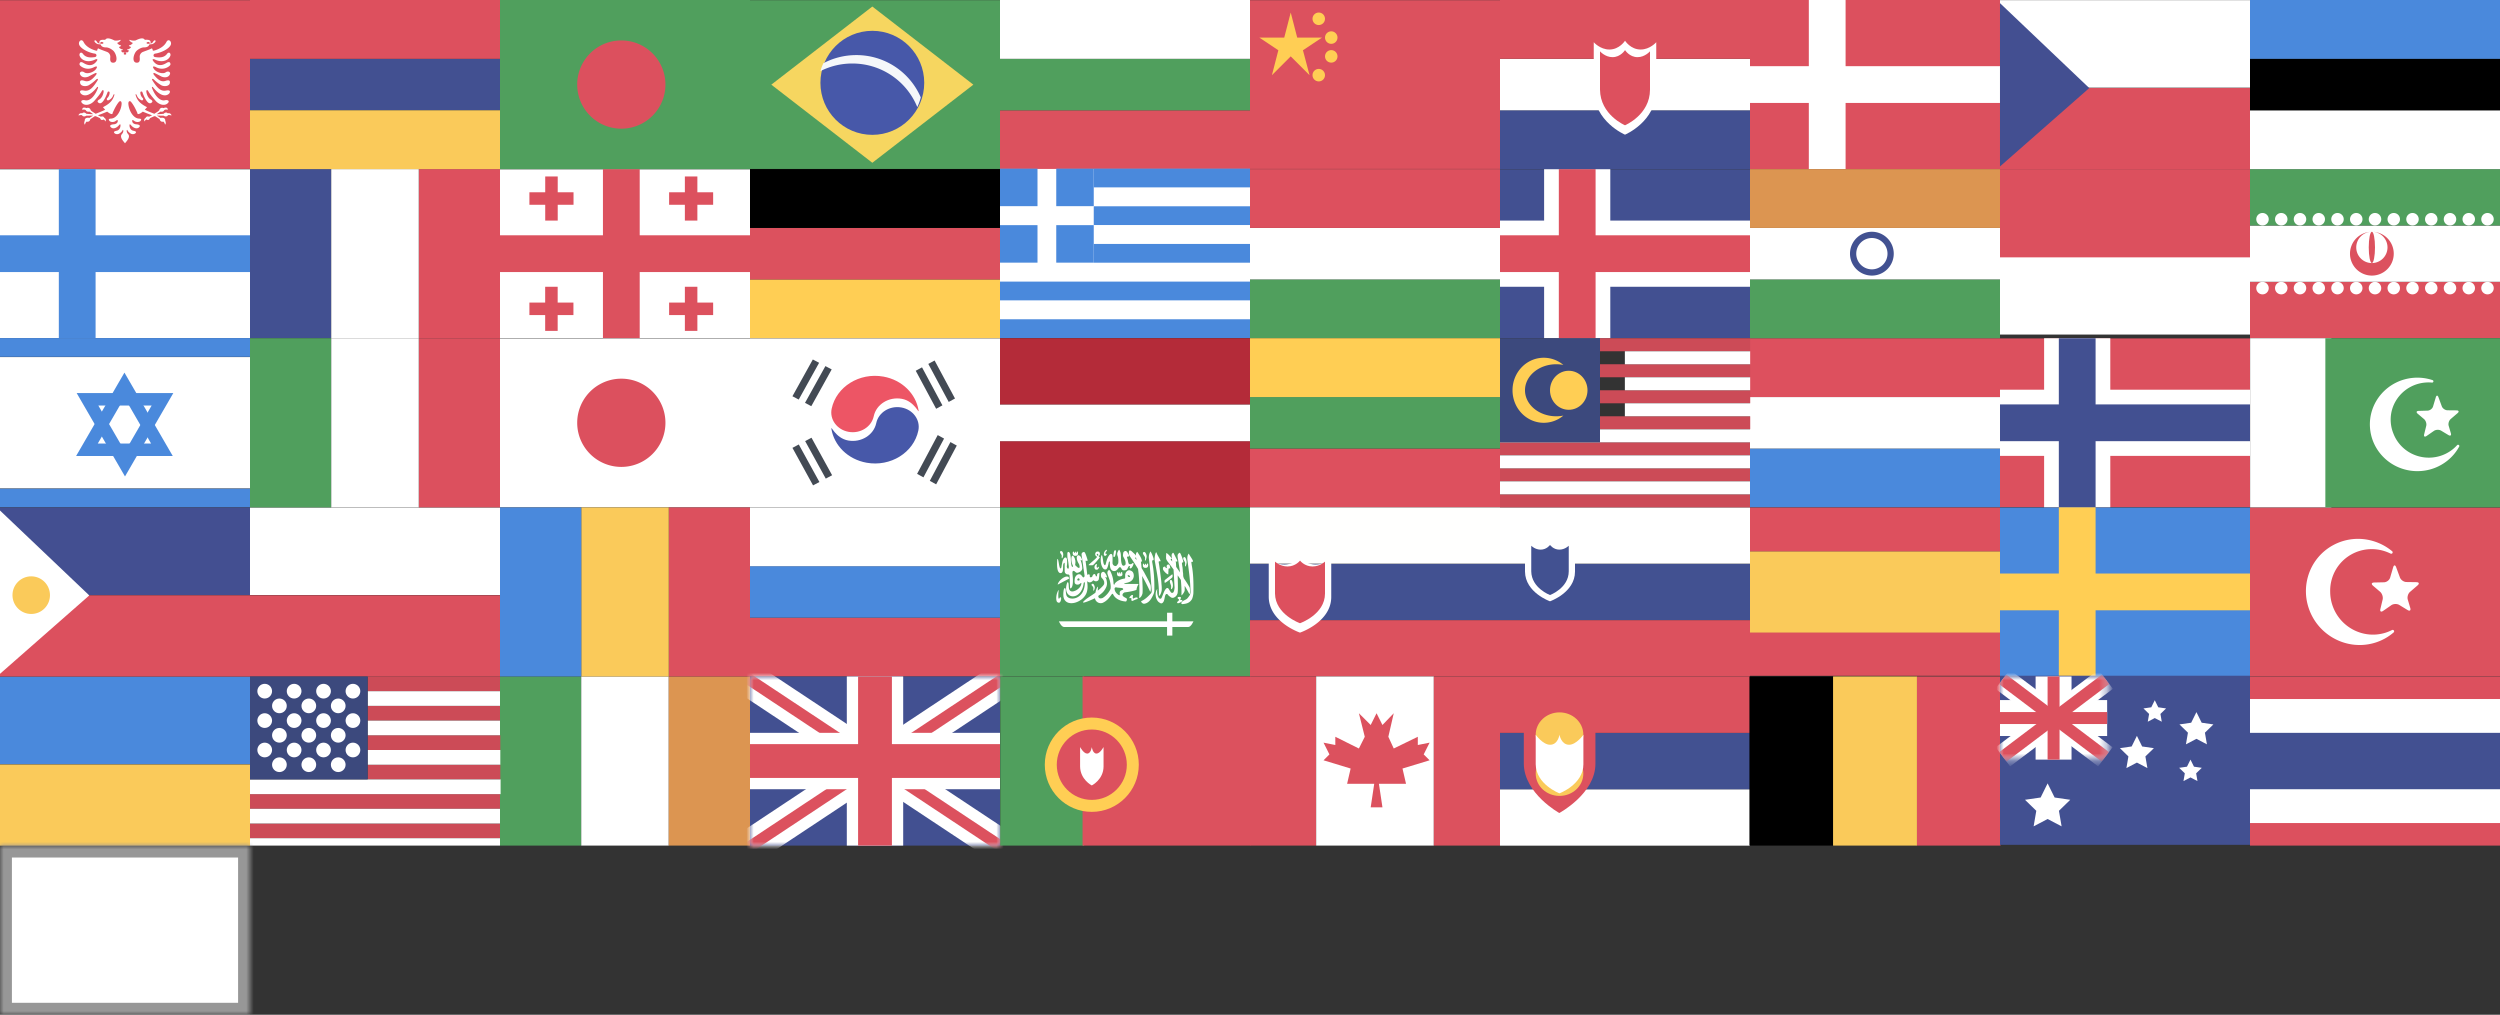 <svg width="340" height="138" viewBox="0 0 340 138" xmlns="http://www.w3.org/2000/svg" xmlns:xlink="http://www.w3.org/1999/xlink"><rect x="0" y="0" width="340" height="138" fill="#333333" stroke="none"/><title>34x23</title><defs><path id="a" d="M0 0h34v23H0z"/><mask id="b" x="0" y="0" width="34" height="23" fill="#fff"><use xlink:href="#a"/></mask><path id="c" d="M0 0h34v23H0z"/><path id="e" d="M0 0h34v23H0z"/><path id="g" d="M0 0h14.677v11.308H0z"/><path id="i" d="M0 0h14.677v11.308H0z"/></defs><g fill="none" fill-rule="evenodd"><path d="M39.525 23v23" stroke="#425091" stroke-width="11.05"/><path d="M62.475 23v23" stroke="#DD505E" stroke-width="11.05"/><path d="M51 23v23" stroke="#FFF" stroke-width="11.9"/><path d="M204 34.5h34" stroke="#425091" stroke-width="22.95"/><path d="M214.5 23v23M204 34.5h34" stroke="#FFF" stroke-width="9"/><path d="M214.5 23v23M204 34.5h34" stroke="#DD505E" stroke-width="5"/><path d="M272 57.5h34" stroke="#DC505E" stroke-width="22.95"/><path d="M282.5 46v23M272 57.5h34" stroke="#FFF" stroke-width="9"/><path d="M282.5 46v23M272 57.5h34" stroke="#425091" stroke-width="5"/><path d="M238 11.5h34" stroke="#DC505E" stroke-width="23"/><path d="M248.5 0v23M238 11.5h34" stroke="#FFF" stroke-width="5"/><path d="M272 80.5h34" stroke="#4A89DC" stroke-width="22.95"/><path d="M282.5 69v23M272 80.5h34" stroke="#FFCE54" stroke-width="5"/><path d="M0 34.5h34" stroke="#FFF" stroke-width="22.95"/><path d="M10.5 23v23M0 34.5h34" stroke="#4A89DC" stroke-width="5"/><path d="M68 34.5h34" stroke="#FFF" stroke-width="22.95"/><path d="M84.5 23v23M68 34.5h34" stroke="#DC515E" stroke-width="5"/><path d="M75 24v6m-3-3h6m15.993-3v6M91 27h5.987M74.993 39v6M72 42h5.987m16.006-3v6M91 42h5.987" stroke="#DC515E" stroke-width="1.7"/><path d="M238 65h34" stroke="#4A89DC" stroke-width="8"/><path d="M238 57.5h34" stroke="#FFF" stroke-width="7"/><path d="M238 50h34" stroke="#DD505E" stroke-width="8"/><path d="M170 42h34" stroke="#509F5D" stroke-width="8"/><path d="M170 34.5h34" stroke="#FFF" stroke-width="7"/><path d="M170 27h34m-34 38h34" stroke="#DD505E" stroke-width="8"/><path d="M170 57.5h34" stroke="#509F5D" stroke-width="7"/><path d="M170 50h34m-102-8h34" stroke="#FFCE54" stroke-width="8"/><path d="M102 34.5h34" stroke="#DC515E" stroke-width="7"/><path d="M102 27h34" stroke="#000" stroke-width="8"/><path d="M136 19h34" stroke="#DC515E" stroke-width="8"/><path d="M136 11.5h34" stroke="#509F5D" stroke-width="7"/><path d="M136 4h34" stroke="#FFF" stroke-width="8"/><g transform="translate(306 23)"><path d="M0 19.167h34" stroke="#DC515E" stroke-width="7.65"/><path d="M0 11.5h34" stroke="#FFF" stroke-width="7.65"/><path d="M0 3.833h34" stroke="#509F5D" stroke-width="7.65"/><g transform="translate(.85 5.963)" fill="#FFF"><ellipse cx=".85" cy=".852" rx=".85" ry=".852"/><ellipse cx="3.4" cy=".852" rx=".85" ry=".852"/><ellipse cx="5.95" cy=".852" rx=".85" ry=".852"/><ellipse cx="8.5" cy=".852" rx=".85" ry=".852"/><ellipse cx="11.05" cy=".852" rx=".85" ry=".852"/><ellipse cx="13.6" cy=".852" rx=".85" ry=".852"/><ellipse cx="16.15" cy=".852" rx=".85" ry=".852"/><ellipse cx="18.7" cy=".852" rx=".85" ry=".852"/><ellipse cx="21.25" cy=".852" rx=".85" ry=".852"/><ellipse cx="23.8" cy=".852" rx=".85" ry=".852"/><ellipse cx="26.35" cy=".852" rx=".85" ry=".852"/><ellipse cx="28.9" cy=".852" rx=".85" ry=".852"/><ellipse cx="31.45" cy=".852" rx=".85" ry=".852"/><ellipse cx=".85" cy="10.222" rx=".85" ry=".852"/><ellipse cx="3.4" cy="10.222" rx=".85" ry=".852"/><ellipse cx="5.95" cy="10.222" rx=".85" ry=".852"/><ellipse cx="8.5" cy="10.222" rx=".85" ry=".852"/><ellipse cx="11.05" cy="10.222" rx=".85" ry=".852"/><ellipse cx="13.6" cy="10.222" rx=".85" ry=".852"/><ellipse cx="16.15" cy="10.222" rx=".85" ry=".852"/><ellipse cx="18.7" cy="10.222" rx=".85" ry=".852"/><ellipse cx="21.25" cy="10.222" rx=".85" ry=".852"/><ellipse cx="23.8" cy="10.222" rx=".85" ry=".852"/><ellipse cx="26.35" cy="10.222" rx=".85" ry=".852"/><ellipse cx="28.9" cy="10.222" rx=".85" ry=".852"/><ellipse cx="31.45" cy="10.222" rx=".85" ry=".852"/></g><path d="M16.575 8.519A2.98 2.98 0 0 1 19.55 11.5a2.98 2.98 0 0 1-2.975 2.981A2.98 2.98 0 0 1 13.6 11.5a2.98 2.98 0 0 1 2.975-2.981zm0 0a2.128 2.128 0 0 0-2.125 2.13c0 1.175.952 2.129 2.125 2.129a2.128 2.128 0 0 0 2.125-2.13c0-1.175-.952-2.13-2.125-2.13z" fill="#DC515E"/><ellipse fill="#DC515E" cx="16.575" cy="10.648" rx=".425" ry="2.13"/></g><path d="M170 88.167h34" stroke="#DC515E" stroke-width="7.65"/><path d="M170 80.5h34" stroke="#425191" stroke-width="7.65"/><path d="M170 72.833h34" stroke="#FFFFFE" stroke-width="7.65"/><path d="M178.93 76.773a2.818 2.818 0 0 1-2.125-.958s-.749.958-2.128.958c-1.27 0-2.127-.796-2.127-.796v5.21c.038 3.431 4.25 4.85 4.25 4.85s4.25-1.419 4.25-4.85v-5.21s-.85.796-2.12.796" fill="#FFF"/><path d="M178.503 77.04c-1.102 0-1.698-.8-1.698-.8s-.599.8-1.703.8c-1.017 0-1.702-.663-1.702-.663v4.34c.03 2.86 3.4 4.042 3.4 4.042s3.4-1.181 3.4-4.041v-4.341s-.68.663-1.697.663" fill="#DD505E"/><path d="M204 19h34" stroke="#425091" stroke-width="8"/><path d="M204 11.5h34" stroke="#FFF" stroke-width="7"/><path d="M204 4h34" stroke="#DC515E" stroke-width="8"/><path d="M223.13 6.735c-1.38 0-2.125-1.198-2.125-1.198s-.749 1.198-2.128 1.198c-1.27 0-2.127-.995-2.127-.995v6.512c.038 4.29 4.25 6.063 4.25 6.063s4.25-1.773 4.25-6.063V5.74s-.85.995-2.12.995" fill="#FFF"/><path d="M222.703 7.774c-1.102 0-1.698-.96-1.698-.96s-.599.96-1.703.96c-1.017 0-1.702-.796-1.702-.796v5.21c.03 3.431 3.4 4.849 3.4 4.849s3.4-1.418 3.4-4.85V6.978s-.68.796-1.697.796" fill="#DD505E"/><path d="M204 88.167h34" stroke="#DC515E" stroke-width="7.65"/><path d="M204 80.5h34" stroke="#425191" stroke-width="7.65"/><path d="M204 72.833h34" stroke="#FFF" stroke-width="7.65"/><path d="M212.504 74.058c-1.103 0-1.7-.799-1.7-.799s-.599.799-1.703.799c-1.016 0-1.701-.664-1.701-.664v4.342c.03 2.86 3.4 4.042 3.4 4.042s3.4-1.182 3.4-4.042v-4.342s-.68.664-1.696.664" fill="#FFF"/><path d="M212.078 74.75c-.828 0-1.274-.639-1.274-.639s-.45.64-1.278.64c-.762 0-1.276-.531-1.276-.531v3.473c.023 2.288 2.55 3.233 2.55 3.233s2.55-.945 2.55-3.233V74.22s-.51.53-1.272.53" fill="#425191"/><path d="M238 42h34" stroke="#509F5D" stroke-width="8"/><path d="M238 34.5h34" stroke="#FFF" stroke-width="7"/><path d="M238 27h34" stroke="#DC9551" stroke-width="8"/><path d="M254.575 31.944a2.554 2.554 0 0 1 2.55 2.556 2.554 2.554 0 0 1-2.55 2.556 2.553 2.553 0 0 1-2.55-2.556c0-1.41 1.14-2.556 2.55-2.556" stroke="#425191" stroke-width=".85"/><path d="M102 88h34" stroke="#DC515E" stroke-width="8"/><path d="M102 80.5h34" stroke="#4A89DC" stroke-width="7"/><path d="M102 73h34m170-54h34" stroke="#FFF" stroke-width="8"/><path d="M306 11.5h34" stroke="#000" stroke-width="7"/><path d="M306 4h34" stroke="#4A89DC" stroke-width="8"/><path d="M0 11.5h34" stroke="#FFF" stroke-width="7.65"/><path d="M0 11.5h34" stroke="#DD505E" stroke-width="22.95"/><path d="M17 7.435c-.204-.036-.21-.1-.106-.246.043-.062.007-.1-.135-.057-.105.031-.224-.119-.277-.189-.049-.063-.044-.075.015-.075a.346.346 0 0 0 .196-.09c.03-.038.022-.083-.058-.069-.08.016-.318-.109-.409-.234-.044-.06-.05-.09.023-.113a.674.674 0 0 0 .196-.106c.052-.037.022-.083-.073-.098a.823.823 0 0 1-.394-.25c-.03-.037-.058-.082.03-.105a.993.993 0 0 0 .357-.257c.059-.083.066-.174-.102-.098-.168.075-.504.098-.701.052-.416-.203-1.022-.468-1.255-.082-.394-.023-.869-.046-.781.46a.172.172 0 0 0 .146-.105c.034-.074.152-.087.263-.046.096.036.175.09.104.178-.037.045-.179.067-.266.045a3.205 3.205 0 0 0-.346-.06c-.063-.008-.19-.09-.248-.208-.058-.118-.208-.257-.302-.174-.096.084.018.223.113.31.094.087.288.196.39.196.135 0 .267.034.336.05.033.266.372.387.657.38.284-.008.66.135 1.007.431.449.384.766 1.654.007 1.654-.475 0-.402-.492-.387-.771a.698.698 0 0 0-.452-.702c-.322-.121-.979-.356-1.16-.461-.074-.054-.15.134-.161.241-.008.076-.09.083-.321.008-.658-.211-1.256-.574-1.54-1.133-.285-.559-.822-.01-.556.46.322.567 1.395 1.028 2.073 1.118.316.043.313.433.015.476-.62.092-1.227.079-1.606-.43-.291-.392-.579-.04-.452.272.27.664 1.187.945 2.08.498.212-.105.439-.087.255.174-.459.658-1.072.76-1.839.272-.226-.143-.4-.12-.453-.03-.089.16-.13.303.132.498.576.431 1.245.4 1.78.114.213-.114.6-.204.257.265-.344.468-1.22.71-1.577.445-.358-.264-.803-.023-.518.385.284.408.876.303 1.145.152.27-.152.686-.355.862-.439.175-.083.257.059.058.295-.445.529-.904.974-1.525.763-.358-.12-.687-.136-.591.317.095.453.832.484 1.196.257.366-.226.694-.484.913-.703.219-.218.44-.21.197.159-.547.831-1.014 1.44-1.796 1.285-.722-.144-.543.305-.386.445.445.4 1.226.295 2.16-.891.073-.093.196-.066.131.106-.415 1.11-1.109 1.828-1.78 1.654-.35-.09-.69.11-.336.431.402.362 1.131.227 1.656-.378.526-.604.847-1.035.964-1.262.117-.226.292-.234.27.06-.022.295-.233.87-.606 1.059-.192.098-.364.317 0 .483.365.166.796-.506 1.146-1.489.041-.115.283-.144.277.076-.006.31-.153.567-.313.718-.16.151-.035.404.182.302.306-.143.5-.354.621-.672.065-.174.213-.234.13.037-.247.816-.802 1.21-1.532 1.587.11.114.209.238.307.34-.45.238-.92.396-1.292.556-.296-.205-.558-.318-.69-.51-.043-.261-.35-.375-.547-.261-.34-.136-.58-.103-.602.226.197-.034.361-.068.503.068.066.159.274.238.47.17.22.136.406.273.537.363a12.67 12.67 0 0 1-.94-.056c-.209-.216-.406-.216-.56-.069-.25-.057-.448.064-.514.29.19-.021.365-.09.49-.021.101.196.386.203.568.06.278-.007.818-.015.942-.015l-.511.317c-.431-.09-.664.083-.635.408-.102.166-.095.4.029.506a.858.858 0 0 1 .205-.407c.262.052.452-.039.533-.341.167-.113.386-.256.474-.317.088-.06.157-.13.358-.037.196.09.379.166.495.233.067.265.315.28.475.16a.69.69 0 0 1 .249.279c.094-.174.043-.408-.14-.469a.32.32 0 0 0-.466-.174c-.139-.06-.336-.158-.424-.196a33.996 33.996 0 0 0 1.263-.499c.241.19.51.37.708.318.029-.181.12-.33.241-.59.193-.41.434-.797.63-1.034.198-.238.398-.102.384.226-.033.793-.598 1.979-1.43 2.025-.285.015-.398.076-.24.295.145.203.597.23.85.037.25-.192.338-.181.287.076-.05.256-.336.354-.547.37-.306.023-.656.136-.373.408.285.271.753.12 1.095-.287.12-.142.214-.182.205.045-.015.393-.241.642-.474.695-.234.053-.468.117-.402.257.11.234.474.272.679.159.204-.114.423-.325.467-.454.044-.128.133-.055.11.121-.052.378-.307.37-.307.68 0 .31.248.612.54.952.292-.34.54-.642.54-.952 0-.31-.255-.302-.306-.68-.024-.176.065-.25.11-.12.043.128.262.34.466.453.205.113.57.075.68-.159.065-.14-.17-.204-.402-.257-.234-.053-.46-.302-.475-.695-.009-.227.086-.187.205-.045.342.408.81.558 1.095.287.284-.272-.066-.385-.373-.408-.211-.016-.496-.114-.547-.37-.051-.257.036-.268.288-.076.252.193.705.166.85-.037.157-.22.044-.28-.24-.295-.833-.046-1.398-1.232-1.431-2.025-.014-.328.186-.464.383-.226.197.237.438.623.632 1.035.12.258.211.408.24.589.198.053.468-.129.708-.318.255.114.979.393 1.263.499-.088.038-.284.136-.424.196a.32.32 0 0 0-.466.174c-.183.06-.234.295-.139.469a.69.69 0 0 1 .248-.28c.16.121.408.106.475-.159.116-.067.299-.143.495-.233.2-.092.27-.023.358.037.088.06.307.204.475.317.08.302.27.393.532.34a.858.858 0 0 1 .205.408c.124-.106.131-.34.029-.506.029-.325-.204-.498-.635-.408l-.51-.317c.123 0 .663.008.941.015.182.143.467.136.569-.06.124-.068.3 0 .49.022-.067-.227-.263-.348-.516-.29-.153-.148-.35-.148-.557.068-.22.022-.527.045-.942.056.13-.09.317-.227.536-.363.197.068.406-.011.471-.17.142-.136.306-.102.503-.068-.022-.329-.262-.362-.602-.226-.197-.114-.504 0-.547.26-.132.193-.394.306-.69.51-.372-.159-.843-.317-1.292-.555.098-.102.197-.226.307-.34-.73-.378-1.285-.77-1.533-1.587-.082-.27.066-.211.132-.037.12.318.314.529.62.672.217.102.343-.15.182-.302a1.035 1.035 0 0 1-.313-.718c-.006-.22.236-.19.277-.076.35.983.78 1.655 1.146 1.49.364-.167.192-.386 0-.484-.373-.19-.584-.764-.606-1.058-.022-.295.153-.287.27-.06.117.226.438.657.964 1.26.525.606 1.254.741 1.656.379.355-.32.014-.521-.335-.431-.672.174-1.366-.544-1.781-1.654-.065-.172.058-.199.13-.106.935 1.186 1.716 1.291 2.161.891.157-.14.336-.589-.386-.445-.782.155-1.249-.454-1.796-1.285-.244-.369-.022-.377.197-.159.22.22.547.477.913.703.364.227 1.101.196 1.197-.257.095-.453-.234-.438-.592-.317-.621.21-1.08-.234-1.525-.763-.199-.236-.116-.378.059-.295.175.084.59.287.86.439.27.15.862.256 1.147-.152.284-.408-.161-.649-.519-.385s-1.233.023-1.577-.445c-.342-.469.044-.379.256-.265.536.287 1.205.317 1.78-.114.263-.195.222-.339.133-.498-.051-.09-.227-.113-.453.03-.767.487-1.38.386-1.839-.272-.184-.261.043-.28.255-.174.893.447 1.81.166 2.08-.498.127-.312-.16-.664-.452-.272-.378.509-.985.522-1.606.43-.298-.043-.3-.433.015-.476.679-.09 1.751-.55 2.073-1.117.266-.471-.27-1.02-.555-.461-.285.559-.884.922-1.54 1.133-.232.075-.314.068-.322-.008-.01-.107-.087-.295-.16-.241-.182.105-.84.34-1.16.46a.7.7 0 0 0-.453.703c.015.28.088.77-.387.77-.759 0-.442-1.269.007-1.653.347-.296.723-.44 1.007-.432.285.008.624-.113.657-.38.07-.015.201-.049.336-.049.102 0 .296-.109.39-.196.095-.087.209-.226.113-.31-.094-.083-.244.056-.302.174-.059.117-.184.2-.248.208a3.205 3.205 0 0 0-.346.06c-.087.022-.23 0-.266-.045-.071-.089.008-.142.104-.178.111-.04.229-.028.263.046a.172.172 0 0 0 .146.105c.087-.506-.387-.483-.781-.46-.233-.386-.84-.121-1.255.082-.197.046-.533.023-.701-.052-.167-.076-.16.015-.102.098.059.083.27.234.358.257.087.023.058.068.029.105a.823.823 0 0 1-.394.25c-.095.015-.124.06-.073.098a.685.685 0 0 0 .196.106c.073.023.067.052.022.113-.09.125-.328.25-.408.234-.08-.014-.088.03-.058.068a.34.34 0 0 0 .197.09c.058 0 .063.013.014.076-.053.07-.171.22-.277.189-.142-.043-.178-.005-.134.057.103.146.098.21-.107.246" fill="#FFF"/><path d="M17.19 11.44c-.12-.062-.255-.083-.357-.038-.102.046-.124.152-.007.19.116.037.27.037.35.014.08-.023.117-.113.014-.166" fill="#FFF"/><path d="M16.81 11.44c.12-.062.255-.083.357-.038.102.046.124.152.007.19a.693.693 0 0 1-.35.014c-.08-.023-.117-.113-.014-.166" fill="#FFF"/><g transform="translate(170)"><path d="M0 11.5h34" stroke="#DC515E" stroke-width="22.95"/><path fill="#FFCE54" d="M6.42 5.114h3.37L7.2 6.834l.899 3.392-2.56-2.56-2.558 2.56.874-3.392-2.58-1.72h3.382l.882-3.41z"/><ellipse fill="#FFCE54" cx="9.35" cy="2.556" rx=".85" ry=".852"/><ellipse fill="#FFCE54" cx="11.05" cy="5.111" rx=".85" ry=".852"/><ellipse fill="#FFCE54" cx="11.05" cy="7.667" rx=".85" ry=".852"/><ellipse fill="#FFCE54" cx="9.35" cy="10.222" rx=".85" ry=".852"/></g><path d="M34 11.5h34" stroke="#425091" stroke-width="7"/><path d="M34 4h34" stroke="#DD505E" stroke-width="8"/><path d="M34 19h34" stroke="#FACA5A" stroke-width="8"/><path d="M238 88.933h34" stroke="#DC505E" stroke-width="5.95"/><path d="M238 80.5h34" stroke="#FACA5A" stroke-width="11.05"/><path d="M238 72h34" stroke="#DD505E" stroke-width="5.95"/><path d="M0 67.724h34" stroke="#4A89DC" stroke-width="2.55"/><path d="M0 57.488h34" stroke="#FFF" stroke-width="17.85"/><path d="M0 47.253h34" stroke="#4A89DC" stroke-width="2.55"/><path stroke="#4A89DC" stroke-width="1.7" d="M16.924 52.37l-5.099 8.797h10.196z"/><path stroke="#4A89DC" stroke-width="1.7" d="M16.999 63.103L11.9 54.307h10.196z"/><path d="M136 34.451h34" stroke="#FFF" stroke-width="22.95"/><path d="M136 44.695h34m-21.25-20.488H170m-21.25 5.123H170m-21.25 5.121H170m-34 5.122h34" stroke="#4A89DC" stroke-width="2.55"/><path d="M136 25.488h5.1m2.55 0h5.1M136 33.17h5.1m2.55 0h5.1" stroke="#4A89DC" stroke-width="5.1"/><path d="M136 64.5h34" stroke="#B42B39" stroke-width="9"/><path d="M136 57.5h34" stroke="#FFF" stroke-width="5"/><path d="M136 50.5h34" stroke="#B42B39" stroke-width="9"/><path d="M0 109.485h34" stroke="#FACA5A" stroke-width="11.05"/><path d="M0 97.97h34" stroke="#4A89DC" stroke-width="11.9"/><path d="M34 86.485h34" stroke="#DC505E" stroke-width="11.05"/><path d="M34 74.97h34" stroke="#FFF" stroke-width="11.9"/><path d="M272 17.485h34" stroke="#DC505E" stroke-width="11.05"/><path d="M272 5.97h34" stroke="#FFF" stroke-width="11.9"/><path fill="#434F91" d="M271.997.426l12.143 11.551-12.143 10.666V.426"/><g transform="translate(0 69)"><path d="M0 17.485h34" stroke="#DC505E" stroke-width="11.05"/><path d="M0 5.97h34" stroke="#434F91" stroke-width="11.9"/><path fill="#FFF" d="M-.003.426L12.14 11.977-.003 22.643V.426"/><ellipse fill="#FACA5A" cx="4.247" cy="11.941" rx="2.55" ry="2.559"/></g><path d="M272 40h34" stroke="#FFF" stroke-width="11"/><path d="M272 29h34" stroke="#DC505E" stroke-width="12"/><path d="M39.525 46v23" stroke="#509F5D" stroke-width="11.05"/><path d="M62.475 46v23" stroke="#DC505E" stroke-width="11.05"/><path d="M51 46v23" stroke="#FFF" stroke-width="11.9"/><path d="M73.525 92v23" stroke="#509F5D" stroke-width="11.05"/><path d="M85 92v23" stroke="#FFF" stroke-width="11.9"/><path d="M96.475 92v23" stroke="#DC9551" stroke-width="11.05"/><path d="M96.475 69v23" stroke="#DC505E" stroke-width="11.05"/><path d="M85 69v23" stroke="#FACA5A" stroke-width="11.9"/><path d="M73.525 69v23" stroke="#4A89DC" stroke-width="11.05"/><path d="M68 11.5h34" stroke="#509F5D" stroke-width="23"/><path d="M84.5 5.5a6 6 0 1 1 0 12 6 6 0 0 1 0-12" fill="#DC505E"/><path d="M102 57.5h34" stroke="#FFF" stroke-width="22.95"/><path d="M124.929 55.816c.1.607-.52-1.26-2.285-1.576-1.764-.316-3.472.744-3.815 2.369-.307 1.455-1.837 2.406-3.417 2.123-1.58-.283-2.612-1.692-2.305-3.147.632-2.994 3.78-4.95 7.034-4.368 2.56.458 4.42 2.353 4.788 4.599z" fill="#ED5565"/><path d="M113.071 58.332c-.1-.607.52 1.261 2.285 1.576 1.764.316 3.472-.744 3.815-2.369.307-1.455 1.837-2.405 3.417-2.123 1.58.283 2.612 1.692 2.305 3.147-.632 2.994-3.78 4.95-7.034 4.368-2.56-.458-4.42-2.352-4.788-4.599z" fill="#4758A9"/><path d="M126.25 49.494l.856-.466 2.774 5.168-.855.466-2.775-5.168zm1.065 6.1l-2.775-5.169.855-.466 2.775 5.169-.855.466zM109.5 59.99l.864-.46 2.805 5.102-.864.46-2.805-5.102zm-.02-5.2l2.775-5 .855.451-2.774 5-.855-.45zm-1.71-.901l2.775-5 .855.451-2.774 5-.855-.451zm3.67 11.663l-.864.46-2.805-5.103.864-.46 2.805 5.103zm16.954-5.906l-2.805 5.273-.864-.475 2.805-5.273.864.475zm1.73.95l-2.806 5.274-.864-.475 2.805-5.274.864.475z" fill="#434A54"/><path d="M68 57.5h34" stroke="#FFF" stroke-width="22.95"/><path d="M84.5 51.5a6 6 0 1 1 0 12 6 6 0 0 1 0-12" fill="#DC505E"/><path d="M50 92h18v2H50zm0 4h18v2H50zm0 4h18.043v2H50zm0 4h18.043v2H50zm-16 4h34v2H34zm0 4h34v2H34z" fill="#CC4B57"/><path d="M50 94h18v2H50zm0 4h18v2H50zm0 4h18.043v2H50zm-16 4h34.082v2H34zm0 4h34v2H34zm0 4h34v1H34z" fill="#FFF"/><path fill="#3C497D" d="M34 92h16v14H34z"/><g transform="translate(35 93)" fill="#FFF"><circle cx="1" cy="1" r="1"/><circle cx="5" cy="1" r="1"/><circle cx="9" cy="1" r="1"/><circle cx="13" cy="1" r="1"/><circle cx="3" cy="3" r="1"/><circle cx="7" cy="3" r="1"/><circle cx="11" cy="3" r="1"/><circle cx="1" cy="5" r="1"/><circle cx="5" cy="5" r="1"/><circle cx="9" cy="5" r="1"/><circle cx="13" cy="5" r="1"/><circle cx="3" cy="7" r="1"/><circle cx="7" cy="7" r="1"/><circle cx="11" cy="7" r="1"/><circle cx="1" cy="9" r="1"/><circle cx="5" cy="9" r="1"/><circle cx="9" cy="9" r="1"/><circle cx="13" cy="9" r="1"/><circle cx="3" cy="11" r="1"/><circle cx="7" cy="11" r="1"/><circle cx="11" cy="11" r="1"/></g><path d="M217.6 46h20.422v1.77H217.6zm0 3.538h20.422v1.77H217.6zm-.01 3.539h20.44v1.77h-20.44zm0 3.538h20.44v1.77h-20.44zM204 60.154h34v1.77h-34zm0 3.538h34v1.77h-34zm0 3.538h34V69h-34z" fill="#CC4B57"/><path d="M220.981 47.77h17.041v1.768h-17.04zm0 3.538h17.041v1.769h-17.04zm0 3.538h17.041v1.77h-17.04zM204 58.385h34.063v1.769H204zm0 3.538h34v1.77h-34zm0 3.539h34v1.769h-34z" fill="#FFF"/><path fill="#3C497D" d="M204 46h13.6v14.154H204z"/><path d="M212.617 49.63a4.13 4.13 0 0 0-2.664-.976c-2.348 0-4.25 1.98-4.25 4.423s1.902 4.423 4.25 4.423a4.13 4.13 0 0 0 2.664-.977c-.311.06-.635.092-.967.092-2.348 0-4.25-1.583-4.25-3.538 0-1.955 1.902-3.539 4.25-3.539.332 0 .656.032.967.092z" fill="#FFCE54"/><path d="M213.35 50.423c1.408 0 2.55 1.189 2.55 2.654 0 1.465-1.142 2.654-2.55 2.654-1.41 0-2.55-1.19-2.55-2.654 0-1.465 1.14-2.654 2.55-2.654" fill="#FFCE54"/><path d="M136 80.5h34" stroke="#509F5D" stroke-width="22.95"/><path d="M144.009 84.498h18.301s-.321.777-.717.777h-16.867c-.396 0-.717-.777-.717-.777z" fill="#FFF"/><path d="M158.721 83.33h.719v3.113h-.719V83.33zm3.309-6.89c-.017.032.028.282.041.391.212 1.119.262 2.273.23 3.819-.005.264-.113.694-.205.853-.344.567-.84.605-1.262.659-.244-.008-.244-.227.06-.42.094-.082.386-.188.523-.3.137-.112.283-.343.414-.529.06-.174.064-.25.084-.39-.034-1.464-.2-2.707-.424-4.36-.037-.264-.005-.562.088-.728.088-.205.106-.129.16-.014.15.257.577.858.505.938-.049.089-.186.004-.214.08zm-.855.089c-.036-.159-.266-.448-.242-.534-.047-.178.098-.257.2-.225.169.09.267.604.249.75-.034.267-.123.556-.187.518-.07-.033.014-.396-.02-.51zm-.429.014c-.016.034.036.38.053.49.06.277.05.627.09.86.041.235-.012.41.074.63.018.038.025.084.039.125.217.32.53.768.763 1.2.081.108.123.893-.004.967-.203-.4-.42-.778-.643-1.145l.001.59c.004.264-.457.821-.442.681.02-.7-.016-1.387-.08-2.077-.143-.214-.29-.414-.435-.62.021.828.076 2.183-.025 2.48-.093.249-.196.374-.354.471-.231.173-.466.138-.662-.051a.836.836 0 0 1-.3-.284c-.084-.098-.26-.136-.328.086-.1.121-.102.732-.313.97-.09.119-.253.225-.462.056-.23-.128-.325-.294-.443-.553-.081-.157-.24-.89.12-1.331.05-.22-.187.636.215 1.237.16.17.302.095.352.007.197-.394.328-.965.617-1.27.104-.106.201-.148.348 0 0 0 .287.493.36.525.098.103.246.01.246.01.096-.046.2-.364.208-.727-.06-.857-.077-1.56-.138-2.416-.285-.389-.57-.77-.85-1.145-.075-.103-.164-.28-.163-.372-.013-.169 0-.4.013-.6.033-.227.093-.093.191-.023.197.166.264.253.493.529.272.371-.337-.032.08.45.013.013.033.04.06.073l-.02-.125c-.015-.235-.053-.474-.068-.709a.406.406 0 0 1 .122-.294c.062-.101.113-.054.152-.012l.49.99c.033.092-.015.19-.068.18-.032-.016-.04-.019-.091-.068-.05-.006-.039.009-.034.06.02.128.047.661.047.673l.008.044c.178.253.365.52.518.743-.08-.6-.174-1.207-.284-1.84-.045-.261-.089-.536.029-.657.126-.183.229-.222.286-.109.157.252.467 1.132.399 1.214-.047.09-.142.01-.167.087zm-2.315 2.717c-.047.037-.094-.288 0-.38.024-.026.976-.768.976-.768.097-.036.077.383.032.38.018.084-.94.797-1.007.768zm.676-.143c-.047-.18.09-.275.193-.243.168.092.235.63.216.776.006.284-.161.513-.226.475-.069-.034.007-.353-.027-.466-.037-.158-.18-.456-.156-.542zm-.415-1.912c.007-.08-.031-.13-.031-.219.044-.241.296-.278.391-.124.07.093.095.293.105.428 0 .068-.102-.012-.16.004-.058.017-.072.09-.077.156-.01.176-.029.457-.032.67-.19-.005-.588-.406-.704-.642a.47.47 0 0 1 .022-.343c.07-.05.18-.106.26-.052 0 0 .084.129.067.145.104.055.148.023.159-.023zm-1.084 3.84c.05-1.643-.26-3.08-.562-4.806-.045-.261-.004-.606.113-1.026.127-.184.103-.084.16.03.094.262.393.703.514 1.005.038.24-.31-.117-.24.295.058.22.345 2.42.356 2.708.012.289.077.588.038 1.079-.07.357-.236.716-.38.715zm-.619-.689c-.005.264-.166.604-.258.762-.343.683-.714.942-1.134.995-.252 0-.446-.293-.39-.362.519-.214.996-.68 1.326-1.058.09-.086.11-.3.1-.447-.132-1.523-.194-2.855-.395-4.378-.007-.271.056-.56.148-.728.088-.204.107-.128.16-.013.15.257.412.923.341 1.004-.05.088-.142.052-.17.088a.71.71 0 0 0-.01.269c.211 1.118.314 2.321.282 3.868zm-1.414-3.173c-.154-.07-.15-.321-.14-.331-.007-.054 0-.194.113-.195.02.006.039.014.05.03a.306.306 0 0 1 .013.09c0 .026.016.032.03.047.021.016.015.012.042.012.024-.005.036-.018.04-.053 0-.03.009-.057.016-.084.015-.026.015-.034.044-.036.023 0 .031.003.044.012.013.02.035.055.035.087-.003.1.063.112.08.092.03-.018.007-.077.015-.113.026-.11.14-.137.183-.03.002.03.01.138.01.17.016.363-.37.41-.575.302zm.159-.937c-.077-.032.051-.245-.022-.47-.04-.147-.292-.414-.265-.494-.052-.165.106-.237.22-.207.184.084.314.493.271.692-.036.247-.134.514-.204.479zm-.556.288c.02.094.05.377.08.727.188.305.347.571.393.665.125.254.519.915.803 1.585.075.112.103.909-.026.976a28.69 28.69 0 0 0-1.096-2.152c.012.214.022.417.026.583.005.31.076 1.246.025 1.771-.081.38-.312.64-.454.634.047-.882.031-1.786-.02-2.623a17.656 17.656 0 0 0-.134-1.32 36.012 36.012 0 0 0-.973-1.52c-.072-.106-.219-.29-.242-.401a1.401 1.401 0 0 1-.021-.472c.042-.225.275-.09.37-.015l.432.403c.061.08.099.138.133.193a.886.886 0 0 1 .062-.366c.132-.192.13-.165.214-.032.265.407.49.709.564 1.154.031.26-.195-.236-.136.21zm-.624-.437a2.882 2.882 0 0 0-.05-.262c-.087.009-.215-.035-.06.167.021.027.068.095.124.178-.006-.029-.008-.055-.014-.083zm-1.025-.468c-.02.114-.143.078-.2.067-.115.017.008.298.008.311.071.187.072.445.165.63.09.154.274.086.368.07.075-.05.08-.065.154-.115.057-.035.145-.05.136.122 0 0-.145.461-.339.563-.054.017-.076.065-.168-.01-.054-.115.024-.178.037-.242 0-.035-.132-.086-.21.028-.05.077-.077.148-.186.352-.08.154-.43.21-.594.138-.194-.108-.181-.265-.272-.355-.094-.066-.181-.062-.247.014l-.298.325a.517.517 0 0 1-.722-.014c-.17-.221-.226-.382-.218-1.111-.034-.079-.085-.062-.152.09-.099.55-.252 1.05-.491.94-.333.102-.812-.943-.508-1.897.19-.208.202 1.058.36 1.22.064.123.156.21.243-.095.094-.42.248-.948.56-1.26.065-.062.218-.135.31.067.062.13.044.744.035 1.119.046.235.124.273.224.347.108.057.248.097.377-.056.093-.117.108-.158.178-.275.046-.413.005-.785-.096-1.013-.125-.36.046-.536.086-.65.148-.295.192-.129.253.043.168.284.102.892.155 1.325.07.573.203.611.286.63.195.026.308-.169.308-.169.063-.413-.13-.707-.235-.935a.567.567 0 0 1-.099-.461c.02-.113.005-.232.112-.34.151-.138.307-.121.42.014.13.159.32.472.26.583zm-2.102-.017c-.009 0 .039-.498.078-.594.092-.25.231-.257.268-.031-.008.148-.008.296-.126.646-.08.19-.252.127-.22-.02zm-.902-.242a.274.274 0 0 1-.112.182c-.117.067-.176.075-.233-.017-.081-.085-.058-.085-.052-.219.005-.237.187-.444.279-.511.13-.085.131-.01.128.094-.105.153-.218.216-.18.374.023.17.198-.055.17.097zm-1.06.335c.04.038.077.067.117.105 0 0-.783.982-.948 1.048-.017.03-.556.032-.578 0-.102-.022.776-.668 1.096-1.043.07-.064-.035-.18-.14-.234-.106-.143-.075-.371.062-.514a.435.435 0 0 1 .421-.005c.102.124.165.395-.03.52-.04.04-.043.082 0 .123zm-.106-.28c-.03-.073-.095-.12-.144-.108-.05.013-.066.083-.037.155.031.074.096.122.145.11.05-.013.066-.083.036-.156zm-.083 1.777c.212-.207.207-.097.207-.097s-.107.39-.284.366c-.022 0-.19.061-.295-.104-.113-.187-.043-.508.138-.616.103-.066.171-.024.14.073a.532.532 0 0 0-.028.305c.023.056.034.092.122.073zm-1.064 1.21c.02.142.215.124.322.028.16-.492.423-.45.487-.134.006.103.151.1.166.02.01-.083.023-.165.035-.248.01-.076.136-.114.304-.171a6.792 6.792 0 0 1-.087.867c-.075.286-.438.362-.644.2-.06-.07-.148-.035-.183.02-.08.107-.448.377-.713.066-.125-.003.142.613-.087 1.449-.431 1.508-3.09 2.293-3.2.466 0-.242-.01-.311.026-.562.035-.451.251-.626.304-.172.009.23.035.61.122.782.35.728 2.415.568 2.479-1.744-.02-.172-.137-.067-.166.038-.307 2.554-3.058 2.23-2.235-.096.279-.21.156.696.27.935.182.38.521.333.948.123.704-.41.73-.943.696-.99-.053-.039-.174.123-.322.19-.18.05-.386.073-.557-.152-.055-.194-.04-.435 0-.658.035-.28.313-.569.557-.572.336-.012.386.283.583.43.115.015.206-.14.182-.258-.15-1.004-.25-1.77-.4-2.773-.038-.236.081-.356.209-.4.075-.02.125-.067.182.01.12.05.334.758.436 1.104-.093.128-.186.045-.288.048.078.655.157 1.28.235 1.934.244-.155.365-.11.339.22zm-1.4.342c-.055-.155-.213-.097-.243-.043-.024.047-.077.107-.06.169.038.056.068.067.13.07.055 0 .13.014.147-.02a.19.19 0 0 0 .027-.176zm.153-2.622c-.016.053.072.193.055.247.118.296.148.593.17.89-.006.31-.228.508-.599.62-.244.06-.314-.09-.47-.21-.1-.06-.241-.052-.244.07-.078.123.055.656.038 1.293-.018 1.085-.382.97-.382.97l-.074-1.724c-.061-.168-.167-.174-.324-.16-.151-.068-.346-.163-.34-.488v-.996c-.007-.133-.082-.133-.123-.028-.218.213.114 1.389-.487 1.326-.496-.115-.444-1.24-.4-1.88.15-.192.206.626.296.959.105.457.253.282.286.035.025-.22.083-.467.083-.467.068-.48.31-.768.404-.762.118-.023.176.012.224.15.061.14.08.689.01 1.037-.013.269.286.575.272.033-.048-.403-.08-.75-.182-1.145a4.716 4.716 0 0 1-.014-.714c.047-.123.18-.188.27-.054.148.133.177.659.203.904 0 .2.017.64.104.935.061.143.144.172.185.048.05 0-.054-.138-.123-.357-.093-.238-.155-.77-.025-1.018.049-.086.148-.086.222 0 .074.144.165.211.196.422.043.152.104.214.025.764 0 .054.296.296.296.296.09.105.197.133.305.066.027-.173-.034-.364-.076-.48-.203-.294-.335-.656-.303-.96.07-.264.263-.29.394-.163.159.094.256.312.32.54-.024.105-.125.115-.192 0zm-.93-.587c-.154-.07-.149-.321-.14-.332-.007-.052 0-.193.113-.193.021.005.039.013.05.03a.338.338 0 0 1 .014.09c0 .026.016.032.029.047.022.015.016.012.042.012.024-.005.037-.018.04-.054 0-.03.01-.057.016-.083.015-.027.015-.035.043-.036.024 0 .033.003.046.012.012.02.034.054.034.086-.003.1.063.112.08.093.03-.019.007-.078.016-.113.025-.111.14-.138.182-.03.003.029.01.138.01.17.017.363-.37.408-.576.3zm-1.614.374c-.065-.026-.003-.303-.034-.389-.035-.12-.235-.34-.213-.406-.045-.136.092-.196.19-.171.236.077.25.459.233.57-.032.204-.116.424-.176.396zm.668 2.49c.321.01.24.137.326.277-.53.283-1.042.547-1.563.822.02-.389.743-1.09 1.237-1.098zm-1.116 1.99c-.03.223-.057.504-.037.81.012.162.065.36.195.071.061-.09.11-.073.172.033.043.15-.038.558-.222.646-.105.034-.246-.013-.332-.12-.162-.229-.136-.995.158-1.508.065-.092.098-.162.066.068zm4.491-.832c-.041-.16.093-.189.192-.165.16.067.255.443.237.551-.032.196-.117.408-.179.38-.066-.024.014-.29-.018-.374-.014-.201-.237-.305-.232-.392zm4.162-1.7c.003.03.01.139.01.171.12.347-.37.409-.575.302-.154-.07-.149-.322-.14-.332-.006-.053.001-.194.113-.194.02.006.039.014.05.03a.306.306 0 0 1 .013.09c0 .026.016.032.03.047.021.015.015.012.042.012.024-.005.036-.018.04-.054 0-.03.009-.057.016-.083.015-.027.015-.035.044-.036.023 0 .031.003.044.012a.17.17 0 0 1 .035.086c-.003.1.063.112.08.093.03-.018.008-.078.015-.113.027-.111.14-.138.183-.03zm-3.293 1.909c.014.002-.037.301-.032.428.002.104-.007.145.013.118.041-.028.767-.653.823-.845.07-.11.021-.389.021-.396-.136-.385-.327-.418-.397-.608-.064-.254-.035-.545.097-.625.118-.117.257-.103.385.025.147.144.278.426.315.635-.026.083-.192-.055-.25-.014.103.117.15.25.187.414.095.44.066.61-.029.893-.323.743-.734.965-1.095 1.24-.01.003-.016.188.12.289.046.053.234.08.456.003.427-.255.87-.726 1.09-1.25.064-.396-.024-.816-.119-1.182-.14-.359-.308-.87-.308-.878-.005-.223.01-.3.101-.412.138-.108.073-.183.28.044a4.12 4.12 0 0 1 .451 1.671c-.01.138.078.225.118.195.024-.323.74-.772 1.396-.837.1-.024.052-.235.068-.343-.04-.398.205-.762.546-.791.466.076.62.348.629.763-.05.798-.809.934-1.236.998-.065.026-.092.06 0 .099l1.786.008.091.058c.011.047-.025.008-.096.136-.07.126-.174.42-.18.615-.532.188-1.082.27-1.641.345-.195.107-.291.25-.251.412.065.179.495.358.495.366.082.056.179.188-.022.456-.872-.042-1.547-.448-1.78-1.021-.07-.06-.147 0-.196.077-.34.48-.675.913-1.254 1.142a.807.807 0 0 1-.867-.305c-.112-.142-.108-.298-.15-.332-.186.091-1.794.84-1.59.49.39-.458 1.069-.796 1.667-1.248.044-.152.122-.665.358-.833zm4.14-1.335c.083.053.171.056.198.007v-.001c.027-.05-.019-.132-.101-.185-.084-.053-.172-.055-.199-.006v.001c-.026.049.02.131.102.184zm-1.394 2.444c.1.058.268.203.198-.22 0-.303.184-.36.376-.43.194-.076.09-.254-.117-.268-.254-.03-.548-.033-.746-.093-.133 0-.215.097-.208.212.048.483.38.706.497.799zm1.831.048c.095-.052.186.04.181.034.016.103-.06.2-.036.338.021.055.036.117.129.094.151-.13.292-.14.443-.148.115.008.12.223.047.224-.28.067-.405.149-.604.232-.094.06-.176-.016-.176-.025 0-.008-.055-.058-.016-.196.007-.11-.034-.17-.117-.157-.063.037-.118.062-.15-.017-.013-.059-.017-.087.024-.121.066-.106.27-.258.275-.258zm6.389.751c.07-.094.043-.146.002-.204-.07-.048-.138-.041-.142-.164.01-.082.032-.112.093-.126.113-.01.154-.02.256 0 .1.037.124.082.096.15a.628.628 0 0 1-.075.157c-.043.09.049.104.077.104.06.008.147-.02.186.029.005 0 .027.103-.04.158 0 .006-.411.299-.59.244-.096-.028-.076-.118-.044-.177.067-.067.114-.104.18-.17z" fill="#FFF"/><path d="M102 11.5h34" stroke="#509F5D" stroke-width="22.95"/><path d="M104.898 11.514L118.636.889l13.739 10.625-13.739 10.624-13.738-10.624z" fill="#F6D660"/><path d="M118.636 4.191c3.9 0 7.06 3.167 7.06 7.074s-3.16 7.075-7.06 7.075c-3.899 0-7.059-3.168-7.059-7.075s3.16-7.074 7.06-7.074z" fill="#4758A9"/><path d="M124.752 14.566c.2-.42.36-.861.473-1.32a9.52 9.52 0 0 0-8.766-5.753c-1.62 0-3.145.401-4.48 1.108-.162.343-.297.7-.403 1.07a9.557 9.557 0 0 1 4.337-1.033 9.52 9.52 0 0 1 8.839 5.928z" fill="#F5F7FA"/><path d="M306 80.5h34" stroke="#DC515E" stroke-width="22.95"/><path d="M328.794 79.61l-1.034.89c-.269.233-.405.702-.303 1.044l.338 1.135c.103.342-.065.47-.372.281l-1.114-.681c-.307-.188-.797-.175-1.089.028l-1.108.77c-.293.204-.463.088-.38-.257l.308-1.287c.083-.345-.074-.818-.346-1.052l-.963-.82c-.273-.234-.204-.431.155-.44l1.339-.029c.359-.007.733-.293.834-.633l.411-1.404c.1-.341.282-.345.406-.01l.513 1.39c.124.336.518.616.877.622l1.367.02c.358.007.43.201.161.433zm-3.64-4.308a.866.866 0 0 1-.026-.01h-.001a5.845 5.845 0 0 0-.908-.361c-3.043-.923-6.219.794-7.092 3.83a5.7 5.7 0 0 0-.22 1.76 5.78 5.78 0 0 0 .29 1.757c.99 3.028 4.232 4.717 7.239 3.768a5.65 5.65 0 0 0 .894-.37v.002a.198.198 0 0 1 .2.337 6.983 6.983 0 0 1-2.471 1.376c-3.774 1.191-7.845-.928-9.09-4.732a7.203 7.203 0 0 1-.083-4.252c1.096-3.813 5.083-5.968 8.904-4.81a7.26 7.26 0 0 1 2.525 1.355c.07.047.104.135.08.219a.192.192 0 0 1-.241.131z" fill="#FFF"/><path d="M311.542 46v23" stroke="#FFF" stroke-width="11.05"/><path d="M328.148 46v23" stroke="#509F5D" stroke-width="23.8"/><path d="M334.44 60.757a6.309 6.309 0 0 1-1.638 1.928c-2.788 2.192-6.856 1.746-9.084-.996a6.354 6.354 0 0 1-.966-1.639 6.309 6.309 0 0 1-.43-1.846c-.271-3.5 2.394-6.556 5.953-6.824a6.504 6.504 0 0 1 2.536.311c.072.016.13.078.135.155a.173.173 0 0 1-.186.185v.001a5.233 5.233 0 0 0-.873-.008c-2.834.213-4.957 2.647-4.74 5.434a4.99 4.99 0 0 0 .363 1.523c.185.48.447.937.79 1.36 1.774 2.182 5.014 2.538 7.234.792.232-.182.443-.38.634-.591a.177.177 0 0 1 .265.01.17.17 0 0 1 .008.205zm-1.142-3.77c-.242.206-.368.623-.277.925l.296 1.004c.09.302-.061.415-.334.25l-.992-.597c-.273-.164-.71-.15-.973.03l-.994.689c-.262.181-.414.08-.338-.227l.282-1.14c.076-.306-.06-.724-.304-.93l-.855-.722c-.243-.204-.18-.38.14-.388l1.197-.034c.32-.009.657-.263.748-.565l.374-1.246c.092-.302.255-.306.363-.01l.452 1.229c.108.296.46.541.78.544l1.22.012c.321.003.385.175.143.381l-.928.794z" fill="#FFF"/><use mask="url(#b)" xlink:href="#a" transform="translate(0 115)" stroke="#979797" stroke-width="3.24" fill="#FFF"/><path d="M102 103.5h34" stroke="#425091" stroke-width="23"/><g transform="translate(102 92)"><mask id="d" fill="#fff"><use xlink:href="#c"/></mask><path d="M17.077 11.81L-.712.017l17.79 11.793L34.865.017 17.077 11.81zm0 0L-.599 23.528 17.077 11.81l17.676 11.718L17.077 11.81z" stroke="#FFF" stroke-width="4.6" mask="url(#d)"/></g><g transform="translate(102 92)"><mask id="f" fill="#fff"><use xlink:href="#e"/></mask><path d="M17.077 11.81L-.712.017l17.79 11.793L34.865.017 17.077 11.81zm0 0L-.599 23.528 17.077 11.81l17.676 11.718L17.077 11.81z" stroke="#DC515E" stroke-width="1.533" mask="url(#f)"/></g><path d="M119 92v23m-17-11.5h34" stroke="#FFF" stroke-width="7.667"/><path d="M119 92v23m-17-11.5h34" stroke="#DC515E" stroke-width="4.6"/><path d="M306 103.5h34" stroke="#DC505E" stroke-width="23"/><path d="M306 103.5h34" stroke="#FFF" stroke-width="16.867"/><path d="M306 103.5h34" stroke="#425091" stroke-width="7.667"/><path d="M141.738 92v23" stroke="#509F5D" stroke-width="11.404"/><path d="M158.631 92v23" stroke="#DC515E" stroke-width="22.808"/><g transform="translate(142 98)"><ellipse stroke="#FFCE54" stroke-width="1.629" fill="#DC515E" cx="6.484" cy="6" rx="5.578" ry="5.6"/><path d="M6.482 3.594s-.095.893-.627.893c-.488 0-.963-.893-.963-.893V6.23c.015 1.794 1.59 2.591 1.59 2.591s1.601-.797 1.601-2.59V3.593s-.468.893-.957.893c-.53 0-.644-.893-.644-.893z" fill="#FFF"/></g><path fill="#DC515E" fill-rule="nonzero" d="M170 92v23h9V92z"/><path fill="#FFF" fill-rule="nonzero" d="M179 92v23h16V92z"/><path fill="#DC515E" fill-rule="nonzero" d="M195 92v23h9V92z"/><path fill="#DC515E" d="M192.822 101.32l1.602-.32-.801 1.6.801.8-3.685 1.12.48 2.08h-3.686l.48 3.2h-1.6l.479-3.2h-3.687l.481-2.08L180 103.4l.801-.8L180 101l1.603.32v-1.12l3.205 1.596.801-1.596-.8-3.2 1.605 1.6.798-1.6.801 1.6 1.536-1.6-.734 3.2.734 1.596 3.273-1.596z"/><path fill="#FFF" fill-rule="nonzero" d="M204 115.01h34v-7.67h-34z"/><path fill="#425191" fill-rule="nonzero" d="M204 107.34h34v-7.67h-34z"/><path fill="#DC515E" fill-rule="nonzero" d="M204 99.67h34V92h-34z"/><g transform="translate(207 96.5)"><path d="M5.066.779s-.437 1.36-2.038 1.36C1.554 2.138.238.981.238.981v6.396c.045 4.057 4.828 6.692 4.828 6.692s4.912-2.635 4.912-6.692V.78S8.671 2.14 7.197 2.14C5.596 2.14 5.066.78 5.066.78z" fill="#DC515E"/><ellipse fill="#FACA5A" cx="5.095" cy="3.413" rx="3.238" ry="3.029"/><ellipse fill="#FACA5A" cx="5.095" cy="8.714" rx="3.238" ry="3.029"/><path d="M5.087 3.426s-.193 1.36-1.273 1.36c-.993 0-1.957-1.36-1.957-1.36v4.02c.03 2.733 3.23 3.948 3.23 3.948s3.254-1.215 3.254-3.948v-4.02s-.952 1.36-1.945 1.36c-1.077 0-1.309-1.36-1.309-1.36z" fill="#FFF"/></g><g fill-rule="nonzero"><path fill="#000" d="M237.923 92v23h11.404V92z"/><path fill="#DD505E" d="M260.673 92v23h11.404V92z"/><path fill="#FACA5A" d="M249.298 92v23h11.404V92z"/></g><path fill="#425091" fill-rule="nonzero" d="M272 114.897h34v-23h-34z"/><g transform="translate(272 92)"><mask id="h" fill="#fff"><use xlink:href="#g"/></mask><path d="M7.36 5.67L.35.378 7.36 5.67 14.371.377 7.361 5.67zm0 0l6.967 5.26L7.36 5.67.394 10.93 7.36 5.67z" stroke="#FFF" stroke-width="3.258" mask="url(#h)"/></g><path d="M279.286 92v11.308M272 97.654h14.571" stroke="#FFF" stroke-width="4.888"/><g transform="translate(272 92)"><mask id="j" fill="#fff"><use xlink:href="#i"/></mask><path d="M.35.377L14.326 10.93M14.371.377L.394 10.93" stroke="#DC515E" stroke-width="1.629" mask="url(#j)"/></g><path d="M279.286 92v11.308M272 97.654h14.571" stroke="#DC515E" stroke-width="1.629"/><path fill="#FFF" d="M293.048 97.654l-.952.499.182-1.057-.77-.749 1.064-.154.476-.962.475.962 1.064.154-.77.749.182 1.057zm5.666 2.826l-1.427.75.272-1.586-1.154-1.124 1.596-.23.713-1.444.714 1.443 1.596.231-1.155 1.124.273 1.586zm-.809 5.25l-.952.5.182-1.057-.77-.75 1.064-.153.476-.962.476.962 1.064.154-.77.749.181 1.057zm-7.286-2.018l-1.427.748.272-1.586-1.155-1.123 1.596-.231.714-1.443.714 1.443 1.596.231-1.155 1.123.273 1.586zm-12.143 7.673l-1.903.998.363-2.115-1.54-1.497 2.129-.309.951-1.924.952 1.924 2.128.309-1.54 1.497.363 2.115z"/></g></svg>